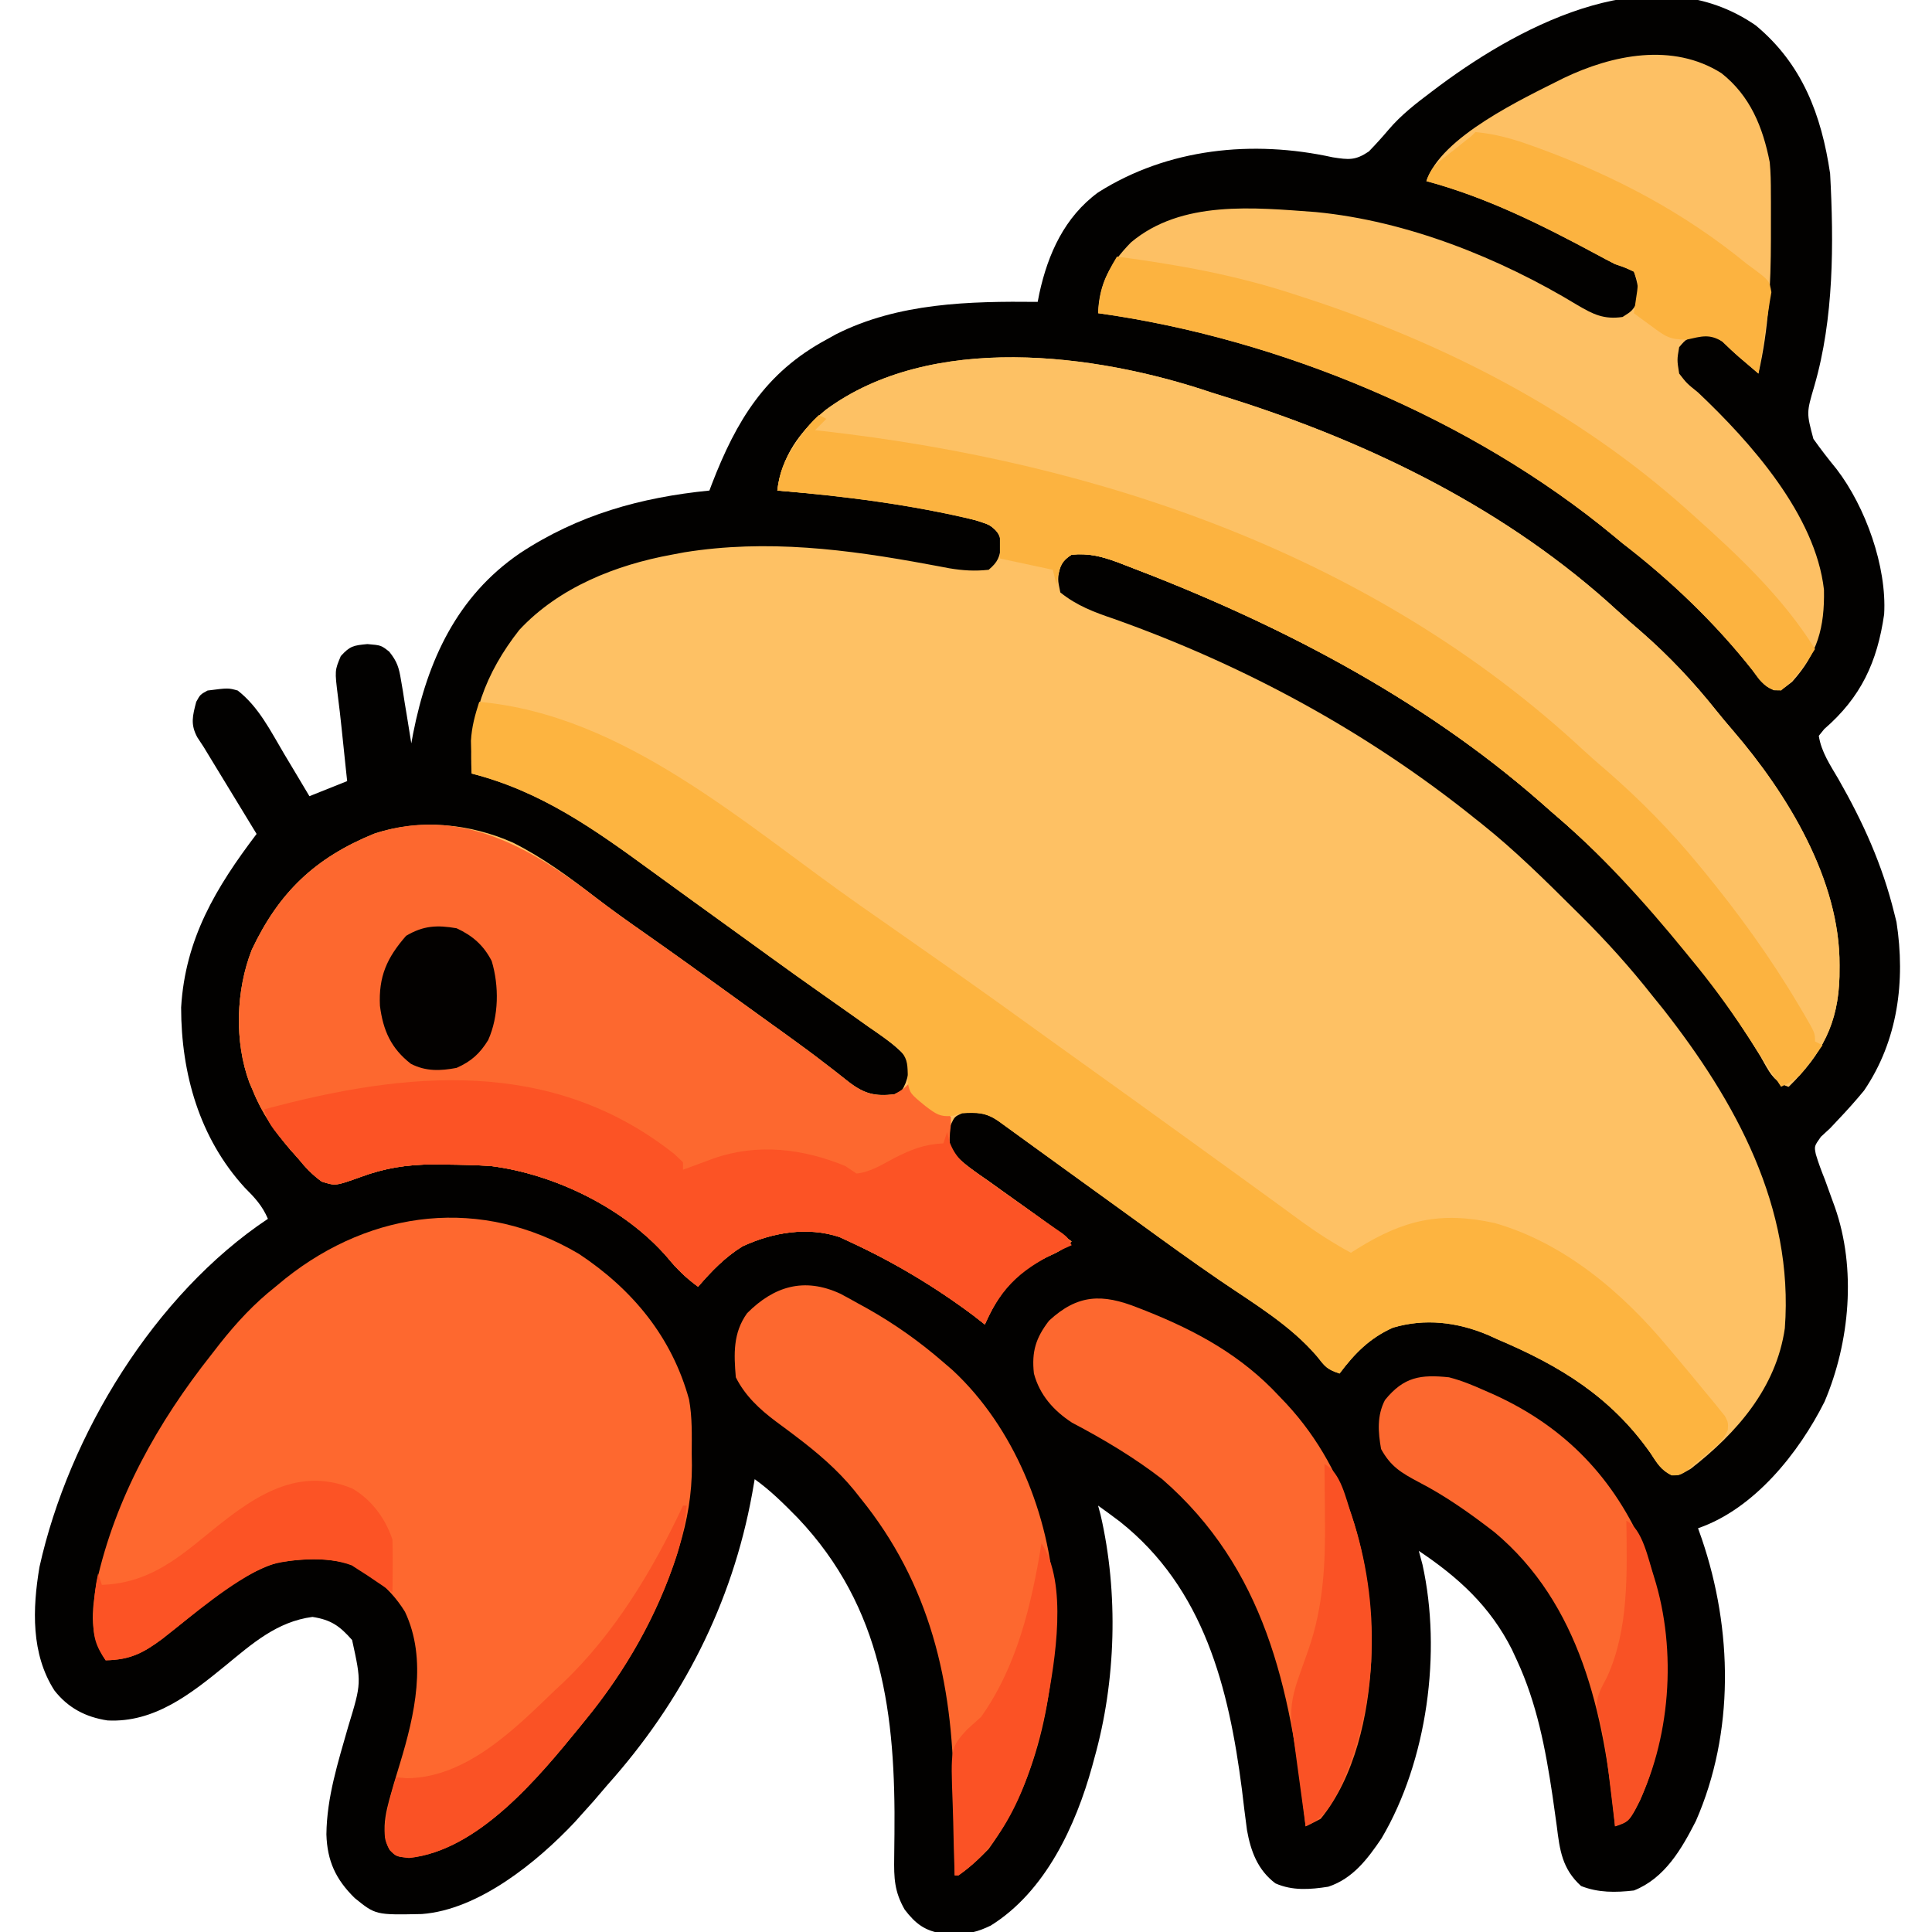 <?xml version="1.0" encoding="UTF-8"?>
<svg version="1.1" xmlns="http://www.w3.org/2000/svg" width="512" height="512">
<path d="M0 0 C12.314 10.245 17.382 23.671 19.688 39.25 C20.685 57.695 20.703 77.652 15.504 95.547 C13.415 102.646 13.415 102.646 15.258 109.559 C17.231 112.345 19.285 114.982 21.442 117.623 C29.034 127.54 34.754 143.345 34.004 156.051 C32.182 168.712 27.868 178.031 18.129 186.461 C17.653 187.051 17.178 187.642 16.688 188.25 C17.352 192.539 19.718 195.999 21.875 199.688 C28.423 211.15 33.517 222.373 36.688 235.25 C36.882 236.022 37.077 236.794 37.277 237.59 C39.689 253.233 37.666 269.014 28.688 282.25 C26.491 284.919 24.221 287.459 21.836 289.961 C21.127 290.716 20.418 291.472 19.688 292.25 C18.883 292.993 18.079 293.735 17.25 294.5 C15.47 297.004 15.47 297.004 15.905 299.155 C16.589 301.456 17.416 303.648 18.312 305.875 C18.906 307.502 19.494 309.131 20.078 310.762 C20.362 311.542 20.647 312.322 20.939 313.126 C26.697 329.472 24.914 348.967 18.215 364.711 C11.41 378.257 -0.385 393.118 -15.312 398.25 C-14.975 399.208 -14.637 400.166 -14.289 401.152 C-6.171 425.042 -5.607 452.392 -15.883 475.832 C-19.693 483.308 -24.153 491.022 -32.312 494.25 C-37.161 494.806 -41.75 494.868 -46.312 493.062 C-51.322 488.522 -51.964 483.573 -52.75 477.188 C-52.998 475.393 -53.249 473.598 -53.504 471.805 C-53.699 470.427 -53.699 470.427 -53.899 469.022 C-55.741 456.677 -58.034 444.64 -63.312 433.25 C-63.753 432.299 -64.194 431.347 -64.648 430.367 C-70.405 418.949 -78.789 411.292 -89.312 404.25 C-88.99 405.45 -88.668 406.65 -88.336 407.887 C-83.215 431.101 -87.042 459.841 -99.195 480.441 C-102.924 485.933 -106.817 491.118 -113.312 493.25 C-118.086 493.999 -122.803 494.365 -127.309 492.363 C-132.007 488.836 -133.85 483.836 -134.845 478.271 C-135.333 474.685 -135.766 471.095 -136.188 467.5 C-139.656 440.565 -146.22 414.189 -168.523 396.496 C-170.434 395.051 -172.359 393.635 -174.312 392.25 C-174.096 393.045 -173.879 393.841 -173.656 394.66 C-168.862 415.413 -169.543 438.783 -175.312 459.25 C-175.494 459.924 -175.676 460.597 -175.864 461.292 C-180.234 477.112 -188.294 494.558 -202.77 503.555 C-206.363 505.274 -208.5 505.765 -212.438 505.688 C-213.43 505.686 -214.423 505.685 -215.445 505.684 C-220.208 504.963 -222.667 503.092 -225.562 499.312 C-228.294 494.532 -228.422 490.986 -228.34 485.492 C-228.325 484.14 -228.311 482.787 -228.298 481.434 C-228.289 480.73 -228.281 480.026 -228.272 479.301 C-227.949 447.808 -231.318 419.331 -253.898 395.523 C-257.534 391.824 -261.082 388.268 -265.312 385.25 C-265.532 386.508 -265.751 387.766 -265.977 389.062 C-271.291 418.276 -284.544 444.132 -304.312 466.25 C-305.542 467.687 -306.771 469.125 -308 470.562 C-309.098 471.797 -310.202 473.026 -311.312 474.25 C-311.866 474.869 -312.419 475.488 -312.988 476.125 C-322.999 486.757 -338.467 499.37 -353.52 500.488 C-365.759 500.74 -365.759 500.74 -371.312 496.25 C-376.346 491.311 -378.602 486.41 -378.812 479.375 C-378.708 469.515 -375.719 460.243 -373.039 450.823 C-369.511 439.258 -369.511 439.258 -372 427.875 C-375.287 424.144 -377.554 422.526 -382.5 421.75 C-391.89 422.982 -398.477 428.83 -405.557 434.651 C-414.748 442.152 -424.4 449.821 -436.812 449.188 C-442.607 448.308 -447.242 445.886 -450.887 441.246 C-457.106 431.569 -456.723 419.609 -454.848 408.498 C-447.067 373.491 -424.36 336.281 -394.312 316.25 C-395.795 312.785 -397.782 310.646 -400.438 308 C-412.449 294.885 -417.295 277.748 -417.312 260.25 C-416.226 241.977 -408.081 228.468 -397.312 214.25 C-397.721 213.579 -398.129 212.909 -398.55 212.218 C-400.409 209.166 -402.267 206.114 -404.125 203.062 C-404.768 202.007 -405.41 200.952 -406.072 199.865 C-407.005 198.333 -407.005 198.333 -407.957 196.77 C-408.528 195.832 -409.099 194.895 -409.687 193.929 C-410.223 193.045 -410.76 192.161 -411.312 191.25 C-411.879 190.386 -412.446 189.522 -413.03 188.632 C-414.885 185.188 -414.274 182.959 -413.312 179.25 C-412.25 177.312 -412.25 177.312 -410.312 176.25 C-404.846 175.545 -404.846 175.545 -402.312 176.25 C-396.72 180.608 -393.566 187.051 -390 193.062 C-389.355 194.137 -388.71 195.211 -388.045 196.318 C-386.461 198.958 -384.884 201.602 -383.312 204.25 C-378.363 202.27 -378.363 202.27 -373.312 200.25 C-373.445 199.006 -373.578 197.762 -373.715 196.48 C-374.08 193.052 -374.437 189.622 -374.789 186.191 C-375.082 183.358 -375.405 180.54 -375.773 177.715 C-376.61 170.958 -376.61 170.958 -375 167.125 C-372.587 164.444 -371.601 164.277 -367.938 163.938 C-364.312 164.25 -364.312 164.25 -362.165 165.944 C-360.068 168.554 -359.581 170.174 -359.047 173.453 C-358.879 174.433 -358.712 175.412 -358.539 176.422 C-358.382 177.438 -358.225 178.453 -358.062 179.5 C-357.89 180.531 -357.717 181.562 -357.539 182.625 C-357.116 185.165 -356.708 187.706 -356.312 190.25 C-356.075 188.96 -356.075 188.96 -355.832 187.645 C-352.014 168.303 -344.216 151.277 -327.545 139.871 C-312.09 129.681 -295.563 125.07 -277.312 123.25 C-277.093 122.667 -276.874 122.085 -276.648 121.484 C-270.183 104.769 -262.516 91.994 -246.312 83.25 C-245.485 82.79 -244.657 82.33 -243.805 81.855 C-227.274 73.489 -208.412 73.061 -190.312 73.25 C-190.166 72.5 -190.019 71.75 -189.867 70.977 C-187.566 60.474 -183.185 50.775 -174.312 44.25 C-155.8 32.526 -133.326 30.274 -112.125 34.938 C-107.873 35.587 -106.152 35.815 -102.551 33.391 C-100.715 31.492 -99.01 29.612 -97.312 27.602 C-93.966 23.675 -90.048 20.654 -85.938 17.562 C-84.84 16.737 -84.84 16.737 -83.72 15.894 C-61.193 -0.805 -26.695 -18.505 0 0 Z " fill="#020100" transform="translate(465.312,6.75)"/>
<path d="M0 0 C1.786 0.562 3.572 1.122 5.359 1.68 C42.656 13.503 78.777 31.249 107.734 57.918 C109.809 59.824 111.923 61.668 114.062 63.5 C121.312 69.847 127.752 76.673 133.758 84.207 C135.199 86.002 136.671 87.773 138.18 89.512 C152.633 106.305 166.659 129.169 166.5 151.875 C166.494 152.839 166.487 153.803 166.48 154.796 C166.161 167.274 161.845 175.308 153 184 C148.791 182.597 147.699 179.587 145.562 175.938 C130.986 151.889 111.422 129.186 90 111 C88.583 109.751 88.583 109.751 87.137 108.477 C55.246 80.579 16.855 60.826 -22.562 45.875 C-23.33 45.579 -24.098 45.283 -24.889 44.979 C-29.058 43.449 -32.488 42.571 -37 43 C-39.02 43.936 -39.02 43.936 -40 46 C-40.75 49.457 -40.75 49.457 -40 53 C-35.625 56.528 -31.047 58.229 -25.812 60 C8.794 72.3 41.385 89.967 70 113 C70.564 113.447 71.128 113.894 71.709 114.354 C80.462 121.331 88.383 129.18 96.312 137.062 C96.825 137.569 97.337 138.076 97.865 138.599 C104.713 145.393 111.023 152.411 117 160 C117.905 161.119 118.81 162.237 119.715 163.355 C139.046 187.986 154.406 215.94 152 248 C149.733 263.788 139.259 275.761 127.062 285.25 C124 287 124 287 122.035 286.918 C119.123 285.605 118.123 283.715 116.375 281.062 C105.934 266.218 92.508 258.001 76 251 C75.086 250.585 74.172 250.17 73.23 249.742 C65.149 246.358 56.639 245.333 48.133 247.848 C42.002 250.596 37.992 254.672 34 260 C30.655 258.885 30.158 258.187 28.062 255.5 C20.987 247.201 11.293 241.467 2.342 235.364 C-5.114 230.27 -12.414 224.966 -19.718 219.657 C-23.473 216.93 -27.237 214.216 -31 211.5 C-35.691 208.114 -40.38 204.726 -45.062 201.328 C-45.889 200.729 -46.715 200.131 -47.566 199.514 C-49.158 198.36 -50.75 197.205 -52.34 196.049 C-53.053 195.533 -53.766 195.016 -54.5 194.484 C-55.129 194.028 -55.758 193.571 -56.406 193.101 C-59.692 190.831 -62.02 190.675 -66 191 C-68.02 191.936 -68.02 191.936 -69 194 C-70.087 197.281 -70.087 197.281 -69 201 C-66.05 204.181 -62.549 206.529 -59 209 C-57.832 209.838 -56.665 210.678 -55.5 211.52 C-53.107 213.243 -50.706 214.955 -48.297 216.656 C-44.474 219.363 -40.729 222.166 -37 225 C-39.168 227.168 -40.906 227.94 -43.688 229.188 C-51.997 233.288 -56.32 238.609 -60 247 C-61.031 246.196 -62.062 245.391 -63.125 244.562 C-73.461 236.847 -84.293 230.397 -96 225 C-96.822 224.616 -97.645 224.232 -98.492 223.836 C-106.994 221.002 -116.277 222.599 -124.223 226.289 C-128.87 229.152 -132.452 232.888 -136 237 C-139.168 234.696 -141.663 232.264 -144.125 229.25 C-155.332 216.26 -174.032 207.109 -191 205 C-194.938 204.757 -198.868 204.667 -202.812 204.625 C-203.922 204.612 -205.032 204.598 -206.176 204.584 C-213.177 204.628 -218.951 205.515 -225.5 207.938 C-232.072 210.295 -232.072 210.295 -235.754 209.125 C-238.262 207.292 -240.043 205.411 -242 203 C-242.717 202.198 -243.433 201.396 -244.172 200.57 C-248.282 195.755 -251.649 190.883 -254 185 C-254.447 183.967 -254.447 183.967 -254.902 182.914 C-258.94 172.01 -258.485 158.417 -254.266 147.676 C-247.072 132.466 -237.497 123.327 -221.859 116.945 C-209.703 112.927 -196.543 114.206 -184.992 119.336 C-177.05 123.336 -170.187 128.423 -163.164 133.828 C-159.062 136.979 -154.863 139.973 -150.625 142.938 C-142.454 148.665 -134.36 154.495 -126.279 160.35 C-123.985 162.011 -121.688 163.668 -119.391 165.324 C-118.632 165.871 -117.874 166.418 -117.093 166.982 C-115.584 168.069 -114.075 169.154 -112.563 170.237 C-108.921 172.854 -105.321 175.507 -101.781 178.262 C-101.111 178.776 -100.441 179.29 -99.751 179.82 C-98.5 180.783 -97.26 181.759 -96.032 182.75 C-91.927 185.89 -89.117 186.576 -84 186 C-81.917 185.083 -81.917 185.083 -81 183 C-79.913 179.719 -79.913 179.719 -81 176 C-83.911 172.784 -87.45 170.465 -91 168 C-92.273 167.095 -93.545 166.189 -94.816 165.281 C-97.683 163.243 -100.559 161.219 -103.441 159.203 C-107.97 156.031 -112.459 152.805 -116.938 149.562 C-117.683 149.023 -118.429 148.483 -119.197 147.927 C-120.71 146.832 -122.222 145.737 -123.734 144.641 C-128.232 141.383 -132.736 138.133 -137.241 134.884 C-141.049 132.137 -144.85 129.381 -148.641 126.609 C-163.645 115.653 -177.697 105.682 -196 101 C-196.924 86.527 -192.34 74.339 -183.379 62.938 C-172.886 51.665 -157.819 45.716 -143 43 C-141.906 42.794 -140.811 42.587 -139.684 42.375 C-117.816 38.857 -96.541 41.556 -74.954 45.566 C-73.985 45.745 -73.017 45.925 -72.02 46.109 C-71.161 46.271 -70.302 46.434 -69.417 46.601 C-65.772 47.203 -62.69 47.395 -59 47 C-56.509 44.898 -56.093 43.637 -55.625 40.438 C-56.09 37.416 -56.593 36.852 -59 35 C-76.826 28.939 -96.373 27.575 -115 26 C-113.943 17.1 -108.988 10.288 -102.188 4.625 C-74.384 -15.912 -30.923 -10.461 0 0 Z " fill="#FEC164" transform="translate(321,104)"/>
<path d="M0 0 C1.786 0.562 3.572 1.122 5.359 1.68 C42.656 13.503 78.777 31.249 107.734 57.918 C109.809 59.824 111.923 61.668 114.062 63.5 C121.312 69.847 127.752 76.673 133.758 84.207 C135.199 86.002 136.671 87.773 138.18 89.512 C152.633 106.305 166.659 129.169 166.5 151.875 C166.494 152.839 166.487 153.803 166.48 154.796 C166.161 167.274 161.845 175.308 153 184 C148.791 182.597 147.699 179.587 145.562 175.938 C130.986 151.889 111.422 129.186 90 111 C88.583 109.751 88.583 109.751 87.137 108.477 C55.246 80.579 16.855 60.826 -22.562 45.875 C-23.33 45.579 -24.098 45.283 -24.889 44.979 C-29.055 43.45 -32.492 42.557 -37 43 C-39.538 44.663 -39.932 45.734 -40.688 48.688 C-40.791 49.451 -40.894 50.214 -41 51 C-41.495 49.02 -41.495 49.02 -42 47 C-46.62 46.01 -51.24 45.02 -56 44 C-56 42.02 -56 40.04 -56 38 C-57.63 35.315 -59.131 34.956 -62.125 33.938 C-79.602 29.709 -97.097 27.514 -115 26 C-113.943 17.1 -108.988 10.288 -102.188 4.625 C-74.384 -15.912 -30.923 -10.461 0 0 Z " fill="#FDC164" transform="translate(321,104)"/>
<path d="M0 0 C14.173 9.392 24.621 21.981 29.187 38.575 C30.061 43.301 29.909 48.109 29.895 52.898 C29.911 53.959 29.927 55.019 29.943 56.111 C29.948 63.715 28.777 70.442 26.582 77.711 C26.368 78.42 26.155 79.13 25.934 79.861 C20.78 95.923 12.26 110.707 1.582 123.711 C1.131 124.267 0.68 124.824 0.215 125.397 C-10.673 138.771 -26.679 158.186 -45.043 160.086 C-48.418 159.711 -48.418 159.711 -50.137 157.974 C-53.093 152.752 -50.555 145.86 -49.043 140.387 C-48.51 138.596 -47.968 136.809 -47.418 135.023 C-43.541 122.286 -40.12 107.478 -46.094 94.859 C-48.375 91.158 -51.001 88.383 -54.418 85.711 C-54.957 85.277 -55.496 84.842 -56.051 84.395 C-62.709 80.11 -71.832 80.609 -79.418 81.711 C-91.044 85.081 -100.949 94.693 -110.379 102.008 C-115.501 105.822 -118.975 107.592 -125.418 107.711 C-129.916 101.089 -129.08 94.78 -127.832 87.109 C-122.85 64.666 -111.574 44.596 -97.418 26.711 C-96.287 25.255 -96.287 25.255 -95.133 23.77 C-90.645 18.111 -86.08 13.188 -80.418 8.711 C-79.547 7.992 -78.675 7.272 -77.777 6.531 C-54.704 -11.792 -25.784 -15.231 0 0 Z " fill="#FE682F" transform="translate(153.418,332.289)"/>
<path d="M0 0 C4.102 3.151 8.301 6.145 12.539 9.109 C20.71 14.837 28.804 20.667 36.885 26.522 C39.179 28.183 41.476 29.84 43.773 31.496 C44.532 32.043 45.29 32.59 46.071 33.154 C47.58 34.241 49.089 35.326 50.601 36.409 C54.243 39.026 57.843 41.679 61.383 44.434 C62.388 45.205 62.388 45.205 63.413 45.992 C64.664 46.955 65.904 47.931 67.132 48.922 C71.235 52.06 74.047 52.785 79.164 52.172 C81.565 50.813 81.565 50.813 83.164 49.172 C83.865 49.914 84.567 50.657 85.289 51.422 C88.029 54.294 88.029 54.294 91.477 55.922 C92.363 56.664 93.25 57.407 94.164 58.172 C94.191 60.141 94.191 60.141 93.914 62.422 C93.717 65.595 93.784 66.725 95.875 69.184 C98.557 71.323 101.318 73.255 104.164 75.172 C105.334 76.005 106.5 76.842 107.664 77.684 C110.056 79.411 112.457 81.126 114.867 82.828 C118.69 85.535 122.435 88.338 126.164 91.172 C123.996 93.34 122.258 94.111 119.477 95.359 C111.167 99.46 106.844 104.781 103.164 113.172 C102.133 112.368 101.102 111.563 100.039 110.734 C89.703 103.019 78.871 96.569 67.164 91.172 C66.342 90.788 65.519 90.404 64.672 90.008 C56.17 87.174 46.887 88.771 38.941 92.461 C34.294 95.324 30.712 99.06 27.164 103.172 C23.996 100.868 21.501 98.436 19.039 95.422 C7.832 82.432 -10.868 73.281 -27.836 71.172 C-31.774 70.929 -35.704 70.839 -39.648 70.797 C-40.758 70.783 -41.868 70.77 -43.012 70.756 C-50.013 70.8 -55.787 71.687 -62.336 74.109 C-68.908 76.467 -68.908 76.467 -72.59 75.297 C-75.098 73.463 -76.879 71.583 -78.836 69.172 C-79.553 68.37 -80.269 67.568 -81.008 66.742 C-85.118 61.927 -88.485 57.055 -90.836 51.172 C-91.134 50.484 -91.431 49.795 -91.738 49.086 C-95.776 38.181 -95.321 24.589 -91.102 13.848 C-83.908 -1.362 -74.333 -10.501 -58.695 -16.883 C-36.114 -24.348 -17.305 -13.32 0 0 Z " fill="#FD682F" transform="translate(157.836,237.828)"/>
<path d="M0 0 C7.606 6.017 10.951 14.254 12.781 23.594 C13.048 26.334 13.085 29.049 13.082 31.801 C13.087 32.56 13.093 33.32 13.098 34.103 C13.11 36.537 13.103 38.972 13.094 41.406 C13.094 42.232 13.093 43.057 13.093 43.908 C13.077 56.025 12.506 67.739 9.781 79.594 C8.666 78.646 7.551 77.696 6.438 76.746 C5.817 76.217 5.196 75.689 4.557 75.144 C3.089 73.862 1.677 72.517 0.281 71.156 C-2.249 69.251 -2.249 69.251 -5.906 69.719 C-9.271 70.31 -9.271 70.31 -11.219 72.594 C-11.803 75.967 -11.803 75.967 -11.219 79.594 C-9.201 82.198 -9.201 82.198 -6.219 84.594 C7.616 97.677 24.918 117.037 27.152 136.891 C27.345 146.892 25.457 153.789 18.719 161.281 C15.781 163.594 15.781 163.594 13.824 163.516 C11.039 162.259 9.975 160.615 8.156 158.156 C-1.745 145.616 -13.567 134.328 -26.219 124.594 C-26.997 123.948 -27.776 123.302 -28.578 122.637 C-66.109 91.545 -117.148 70.281 -165.219 63.594 C-164.93 55.651 -162.031 50.501 -156.5 44.832 C-143.077 33.542 -123.832 35.601 -107.487 36.793 C-83.346 39.124 -58.794 48.943 -38.179 61.445 C-34.051 63.883 -31.168 65.32 -26.219 64.594 C-23.739 63.031 -23.739 63.031 -22.219 60.594 C-21.833 57.43 -22.204 55.637 -23.219 52.594 C-25.531 51.503 -25.531 51.503 -28.219 50.594 C-29.836 49.771 -31.441 48.923 -33.035 48.055 C-47.558 40.246 -62.23 32.889 -78.219 28.594 C-74.296 16.826 -52.748 6.78 -41.914 1.324 C-28.934 -4.916 -12.924 -8.191 0 0 Z " fill="#FDC064" transform="translate(456.219,19.406)"/>
<path d="M0 0 C38.564 3.473 70.103 32.379 101 54 C102.758 55.228 104.516 56.456 106.273 57.684 C111.186 61.117 116.094 64.556 121 68 C121.734 68.515 122.468 69.03 123.225 69.561 C132.781 76.271 142.272 83.066 151.73 89.914 C155.476 92.625 159.234 95.317 163 98 C170.587 103.408 178.136 108.867 185.686 114.327 C187.962 115.972 190.239 117.617 192.516 119.262 C193.257 119.797 193.998 120.332 194.761 120.884 C196.249 121.958 197.737 123.031 199.225 124.104 C203.12 126.915 207.008 129.734 210.887 132.566 C211.69 133.152 212.494 133.737 213.322 134.34 C214.85 135.453 216.377 136.569 217.9 137.688 C222.134 140.766 226.406 143.489 231 146 C231.629 145.602 232.258 145.203 232.906 144.793 C245.002 137.306 254.793 134.965 269.125 138.125 C287.508 143.391 302.957 156.508 315 171 C315.807 171.954 316.614 172.908 317.445 173.891 C319.99 176.905 322.498 179.949 325 183 C325.663 183.794 326.325 184.588 327.008 185.406 C327.562 186.097 328.116 186.788 328.688 187.5 C329.166 188.088 329.644 188.676 330.137 189.281 C331 191 331 191 330.883 192.996 C329.754 195.557 328.336 196.78 326.188 198.562 C325.157 199.431 325.157 199.431 324.105 200.316 C323.411 200.872 322.716 201.428 322 202 C321.336 202.587 320.672 203.173 319.988 203.777 C318 205 318 205 315.977 204.996 C313.167 203.58 312.1 201.679 310.375 199.062 C299.934 184.218 286.508 176.001 270 169 C269.086 168.585 268.172 168.17 267.23 167.742 C259.149 164.358 250.639 163.333 242.133 165.848 C236.002 168.596 231.992 172.672 228 178 C224.655 176.885 224.158 176.187 222.062 173.5 C214.987 165.201 205.293 159.467 196.342 153.364 C188.886 148.27 181.586 142.966 174.282 137.657 C170.527 134.93 166.763 132.216 163 129.5 C158.309 126.114 153.62 122.726 148.938 119.328 C147.698 118.43 147.698 118.43 146.434 117.514 C144.842 116.36 143.25 115.205 141.66 114.049 C140.947 113.533 140.234 113.016 139.5 112.484 C138.871 112.028 138.242 111.571 137.594 111.101 C134.281 108.813 132.002 108.843 128 109 C127.207 109.227 126.414 109.454 125.598 109.688 C122.144 110.103 120.993 109.196 118.25 107.125 C114.157 103.767 114.157 103.767 113.551 100.809 C113.555 100.067 113.559 99.326 113.562 98.562 C113.487 95.558 113.327 94.38 111.34 92.07 C108.644 89.901 105.862 87.947 103 86 C101.727 85.099 100.456 84.195 99.188 83.289 C96.32 81.247 93.443 79.22 90.559 77.203 C86.03 74.031 81.541 70.805 77.062 67.562 C76.317 67.023 75.571 66.483 74.803 65.927 C73.29 64.832 71.778 63.737 70.266 62.641 C65.768 59.383 61.264 56.133 56.759 52.884 C52.951 50.137 49.15 47.381 45.359 44.609 C30.355 33.653 16.303 23.682 -2 19 C-2.055 17.146 -2.093 15.292 -2.125 13.438 C-2.148 12.405 -2.171 11.372 -2.195 10.309 C-1.974 6.556 -1.144 3.57 0 0 Z " fill="#FDB440" transform="translate(127,186)"/>
<path d="M0 0 C0.66 0.33 1.32 0.66 2 1 C0.515 2.485 0.515 2.485 -1 4 C-0.06 4.105 -0.06 4.105 0.898 4.212 C74.627 12.531 147.182 37.31 202.562 88.746 C204.628 90.656 206.73 92.493 208.875 94.312 C217.514 101.829 225.734 110.15 233 119 C233.431 119.523 233.863 120.046 234.307 120.584 C243.627 131.92 252.067 143.56 259.562 156.188 C260.226 157.303 260.226 157.303 260.903 158.441 C264 163.751 264 163.751 264 166 C264.66 166.33 265.32 166.66 266 167 C264.926 168.466 263.841 169.922 262.75 171.375 C261.845 172.593 261.845 172.593 260.922 173.836 C258.998 176.002 257.583 176.812 255 178 C254.557 177.325 254.114 176.651 253.658 175.956 C251.611 172.842 249.555 169.734 247.5 166.625 C246.456 165.034 246.456 165.034 245.391 163.41 C240.91 156.648 236.179 150.241 231 144 C230.538 143.432 230.076 142.864 229.6 142.279 C218.764 128.989 207.082 116.106 194 105 C192.583 103.751 192.583 103.751 191.137 102.477 C159.246 74.579 120.855 54.826 81.438 39.875 C80.67 39.579 79.902 39.283 79.111 38.979 C74.945 37.45 71.508 36.557 67 37 C64.462 38.663 64.068 39.734 63.312 42.688 C63.209 43.451 63.106 44.214 63 45 C62.505 43.02 62.505 43.02 62 41 C57.38 40.01 52.76 39.02 48 38 C48 36.02 48 34.04 48 32 C46.37 29.315 44.869 28.956 41.875 27.938 C24.398 23.709 6.903 21.514 -11 20 C-10.485 15.287 -9.232 12.256 -6.625 8.312 C-6.019 7.381 -5.413 6.449 -4.789 5.488 C-3.306 3.425 -1.865 1.711 0 0 Z " fill="#FCB340" transform="translate(217,110)"/>
<path d="M0 0 C1.559 0.821 3.105 1.669 4.637 2.539 C5.457 2.99 6.277 3.44 7.123 3.904 C14.43 8.019 20.986 12.669 27.324 18.164 C28.141 18.869 28.959 19.574 29.801 20.301 C46.08 35.433 55.489 58.734 56.703 80.68 C57.43 103.505 53.046 128.326 39.324 147.164 C36.839 149.769 34.286 152.112 31.324 154.164 C30.994 154.164 30.664 154.164 30.324 154.164 C30.315 152.996 30.306 151.829 30.296 150.626 C30.255 146.19 30.189 141.754 30.117 137.318 C30.089 135.418 30.067 133.518 30.053 131.617 C29.825 102.943 23.755 76.864 5.324 54.164 C4.788 53.486 4.252 52.808 3.699 52.109 C-0.842 46.556 -6.192 42.023 -11.902 37.711 C-12.473 37.28 -13.043 36.848 -13.631 36.404 C-14.755 35.559 -15.884 34.721 -17.02 33.891 C-21.351 30.654 -25.228 27.06 -27.676 22.164 C-28.203 15.957 -28.438 10.383 -24.676 5.164 C-17.555 -1.974 -9.57 -4.411 0 0 Z " fill="#FD682F" transform="translate(222.676,342.836)"/>
<path d="M0 0 C0.763 0.722 1.526 1.444 2.312 2.188 C2.312 2.848 2.312 3.507 2.312 4.188 C3.06 3.91 3.808 3.633 4.578 3.348 C5.563 2.985 6.548 2.623 7.562 2.25 C9.024 1.711 9.024 1.711 10.516 1.16 C22.119 -2.875 34.092 -1.415 45.312 3.188 C46.303 3.848 47.292 4.508 48.312 5.188 C51.943 4.814 54.948 2.884 58.125 1.188 C62.666 -1.136 66.23 -2.581 71.312 -2.812 C71.642 -3.803 71.972 -4.793 72.312 -5.812 C72.528 -4.918 72.743 -4.023 72.965 -3.102 C74.617 0.93 76.371 2.26 79.875 4.812 C80.433 5.226 80.992 5.639 81.567 6.064 C84.981 8.57 88.454 10.994 91.918 13.43 C92.689 13.972 93.46 14.513 94.254 15.072 C95.778 16.138 97.306 17.199 98.838 18.252 C99.536 18.736 100.234 19.22 100.953 19.719 C101.577 20.147 102.202 20.576 102.845 21.018 C104.312 22.188 104.312 22.188 105.312 24.188 C104.135 24.715 104.135 24.715 102.934 25.254 C92.664 30.08 86.882 34.769 82.312 45.188 C81.281 44.383 80.25 43.579 79.188 42.75 C68.852 35.034 58.019 28.585 46.312 23.188 C45.49 22.803 44.668 22.419 43.82 22.023 C35.319 19.19 26.035 20.786 18.09 24.477 C13.443 27.339 9.86 31.076 6.312 35.188 C3.144 32.883 0.65 30.452 -1.812 27.438 C-13.019 14.447 -31.719 5.296 -48.688 3.188 C-52.625 2.945 -56.555 2.855 -60.5 2.812 C-61.61 2.799 -62.72 2.786 -63.863 2.772 C-70.864 2.816 -76.638 3.703 -83.188 6.125 C-89.76 8.482 -89.76 8.482 -93.441 7.312 C-95.953 5.476 -97.73 3.604 -99.688 1.188 C-100.439 0.328 -101.191 -0.532 -101.965 -1.418 C-107.364 -7.842 -107.364 -7.842 -108.688 -11.812 C-71.085 -21.973 -32.564 -25.748 0 0 Z " fill="#FC5325" transform="translate(178.688,305.812)"/>
<path d="M0 0 C0.691 0.27 1.382 0.539 2.094 0.817 C15.584 6.191 27.456 12.668 37.438 23.438 C38.36 24.404 38.36 24.404 39.301 25.391 C56.584 44.008 62.579 68.978 61.824 93.836 C61.06 107.916 57.529 124.293 48.438 135.438 C47.127 136.147 45.795 136.822 44.438 137.438 C44.303 136.194 44.303 136.194 44.166 134.925 C40.359 100.652 33.612 69.092 6.438 45.438 C-1.105 39.618 -9.062 34.882 -17.469 30.457 C-22.328 27.285 -26.027 23.159 -27.562 17.438 C-28.208 11.629 -27.048 7.972 -23.562 3.438 C-15.994 -3.564 -9.515 -3.796 0 0 Z " fill="#FD682F" transform="translate(301.562,346.562)"/>
<path d="M0 0 C16.115 2.134 31.553 4.907 47 10 C48.565 10.506 48.565 10.506 50.161 11.022 C87.065 23.094 121.925 41.022 151 67 C151.519 67.463 152.039 67.926 152.574 68.403 C164.569 79.144 176.436 90.223 185 104 C182.388 108.16 179.831 111.839 176 115 C173.175 114.863 172.196 114.212 170.273 112.129 C169.647 111.282 169.02 110.435 168.375 109.562 C158.474 97.022 146.652 85.734 134 76 C133.221 75.354 132.443 74.708 131.641 74.043 C94.11 42.951 43.071 21.687 -5 15 C-4.564 8.782 -3.228 5.326 0 0 Z " fill="#FCB340" transform="translate(296,68)"/>
<path d="M0 0 C3.26 0.837 6.247 2.059 9.312 3.438 C10.542 3.975 10.542 3.975 11.796 4.523 C30.774 13.118 43.865 26.773 52 46 C59.7 67.232 59.725 91.276 50.66 112.074 C47.724 117.759 47.724 117.759 44 119 C43.941 118.383 43.881 117.766 43.82 117.13 C41.009 89.126 34.777 60.016 12 41 C5.583 36.058 -0.85 31.469 -8.062 27.75 C-12.668 25.298 -15.463 23.637 -18 19 C-18.796 14.527 -19.12 10.151 -16.973 6.027 C-11.97 -0.162 -7.473 -0.777 0 0 Z " fill="#FC682F" transform="translate(384,365)"/>
<path d="M0 0 C5.204 0.47 9.924 1.792 14.812 3.562 C15.545 3.826 16.278 4.09 17.033 4.362 C37.147 11.753 55.405 21.381 72 35 C72.559 35.405 73.118 35.81 73.694 36.228 C77.888 39.374 77.888 39.374 78.438 42.438 C78.293 43.283 78.149 44.129 78 45 C77.857 45.945 77.714 46.89 77.566 47.863 C77.379 48.898 77.193 49.934 77 51 C76.644 53.396 76.29 55.791 75.938 58.188 C75.628 60.126 75.317 62.063 75 64 C74.553 63.613 74.105 63.227 73.645 62.828 C72.39 61.747 71.129 60.673 69.863 59.605 C68.361 58.311 66.92 56.947 65.5 55.562 C62.014 53.384 59.924 54.144 56 55 C51.395 55 50.359 54.159 46.75 51.5 C45.858 50.85 44.966 50.201 44.047 49.531 C43.371 49.026 42.696 48.521 42 48 C42.293 46.014 42.586 44.029 42.879 42.043 C43.139 39.797 43.139 39.797 42 37 C39.688 35.909 39.688 35.909 37 35 C35.382 34.177 33.777 33.329 32.184 32.461 C17.661 24.653 2.989 17.295 -13 13 C-11.694 9.083 -9.718 7.921 -6.5 5.375 C-5.5 4.578 -4.499 3.782 -3.469 2.961 C-2.654 2.314 -1.839 1.667 -1 1 C-0.67 0.67 -0.34 0.34 0 0 Z " fill="#FCB340" transform="translate(391,35)"/>
<path d="M0 0 C5.096 3.012 8.708 7.938 10.562 13.5 C10.632 15.895 10.647 18.292 10.625 20.688 C10.616 21.96 10.607 23.232 10.598 24.543 C10.586 25.519 10.574 26.495 10.562 27.5 C9.959 27.09 9.356 26.68 8.734 26.258 C7.935 25.719 7.136 25.18 6.312 24.625 C5.129 23.824 5.129 23.824 3.922 23.008 C2.754 22.261 2.754 22.261 1.562 21.5 C0.673 20.924 0.673 20.924 -0.234 20.336 C-6.832 17.833 -15.961 18.505 -22.66 20.422 C-32.81 25.169 -41.589 32.963 -50.398 39.797 C-55.521 43.611 -58.995 45.381 -65.438 45.5 C-68.093 41.691 -68.807 39.188 -68.688 34.562 C-68.649 32.994 -68.649 32.994 -68.609 31.395 C-68.43 28.372 -68.095 25.457 -67.438 22.5 C-67.108 23.49 -66.778 24.48 -66.438 25.5 C-55.131 25.129 -47.6 19.598 -39.125 12.625 C-27.704 3.29 -15.447 -6.449 0 0 Z " fill="#FC5325" transform="translate(93.438,394.5)"/>
<path d="M0 0 C0.33 0 0.66 0 1 0 C0.448 6.016 -0.828 11.223 -2.938 16.875 C-3.395 18.103 -3.395 18.103 -3.862 19.356 C-9.181 33.097 -16.655 45.619 -26 57 C-26.451 57.556 -26.902 58.113 -27.367 58.686 C-38.255 72.06 -54.261 91.475 -72.625 93.375 C-76 93 -76 93 -77.723 91.277 C-79.255 88.545 -79.224 87.262 -78.812 84.188 C-78.696 83.317 -78.58 82.447 -78.461 81.551 C-77.867 78.263 -77.035 75.175 -76 72 C-75.072 72.082 -74.144 72.165 -73.188 72.25 C-57.46 72.124 -44.604 59.241 -34 49 C-33.281 48.332 -32.561 47.665 -31.82 46.977 C-18.165 33.979 -7.911 16.979 0 0 Z " fill="#FA5225" transform="translate(181,399)"/>
<path d="M0 0 C4.374 2.187 5.668 9.258 7.254 13.745 C15.005 37.17 14.448 62.993 4.223 85.57 C1.819 90.347 0.03 93.72 -5 96 C-5.598 91.678 -6.186 87.355 -6.764 83.03 C-6.962 81.56 -7.163 80.091 -7.366 78.622 C-7.66 76.505 -7.942 74.388 -8.223 72.27 C-8.395 70.997 -8.568 69.724 -8.746 68.413 C-9.086 63.84 -8.188 60.262 -6.66 55.996 C-6.402 55.254 -6.143 54.512 -5.877 53.748 C-5.343 52.233 -4.804 50.72 -4.26 49.209 C-0.26 37.648 0.28 26.407 0.125 14.25 C0.115 12.859 0.106 11.469 0.098 10.078 C0.074 6.719 0.042 3.359 0 0 Z " fill="#FA5225" transform="translate(351,388)"/>
<path d="M0 0 C7.054 10.581 3.619 31.066 1.375 42.938 C-1.98 59.299 -7.67 78.074 -22 88 C-22.33 88 -22.66 88 -23 88 C-23.174 83.305 -23.301 78.611 -23.385 73.913 C-23.42 72.318 -23.467 70.724 -23.528 69.13 C-24.085 54.171 -24.085 54.171 -19.73 49.348 C-18.491 48.227 -17.248 47.111 -16 46 C-6.422 32.492 -2.595 16.053 0 0 Z " fill="#FB5225" transform="translate(276,409)"/>
<path d="M0 0 C4.218 1.953 7.148 4.488 9.305 8.684 C11.289 15.293 11.206 23.284 8.375 29.625 C6.16 33.21 3.906 35.264 0 37 C-4.308 37.812 -8.122 37.96 -12.094 35.93 C-17.374 31.836 -19.483 27.062 -20.312 20.547 C-20.695 12.755 -18.445 7.794 -13.375 2 C-8.799 -0.712 -5.196 -0.897 0 0 Z " fill="#030100" transform="translate(121,246)"/>
<path d="M0 0 C4.354 2.177 5.842 10.431 7.349 14.931 C13.494 34.449 11.77 58.372 2.375 76.562 C0.666 79.504 0.378 79.874 -3 81 C-3.08 80.32 -3.161 79.64 -3.244 78.94 C-3.616 75.813 -3.995 72.688 -4.375 69.562 C-4.501 68.493 -4.628 67.424 -4.758 66.322 C-5.441 60.739 -6.25 55.36 -7.784 49.942 C-8.145 46.692 -6.616 44.338 -5.156 41.512 C0.746 28.691 0.154 13.781 0 0 Z " fill="#F95225" transform="translate(431,403)"/>
</svg>
